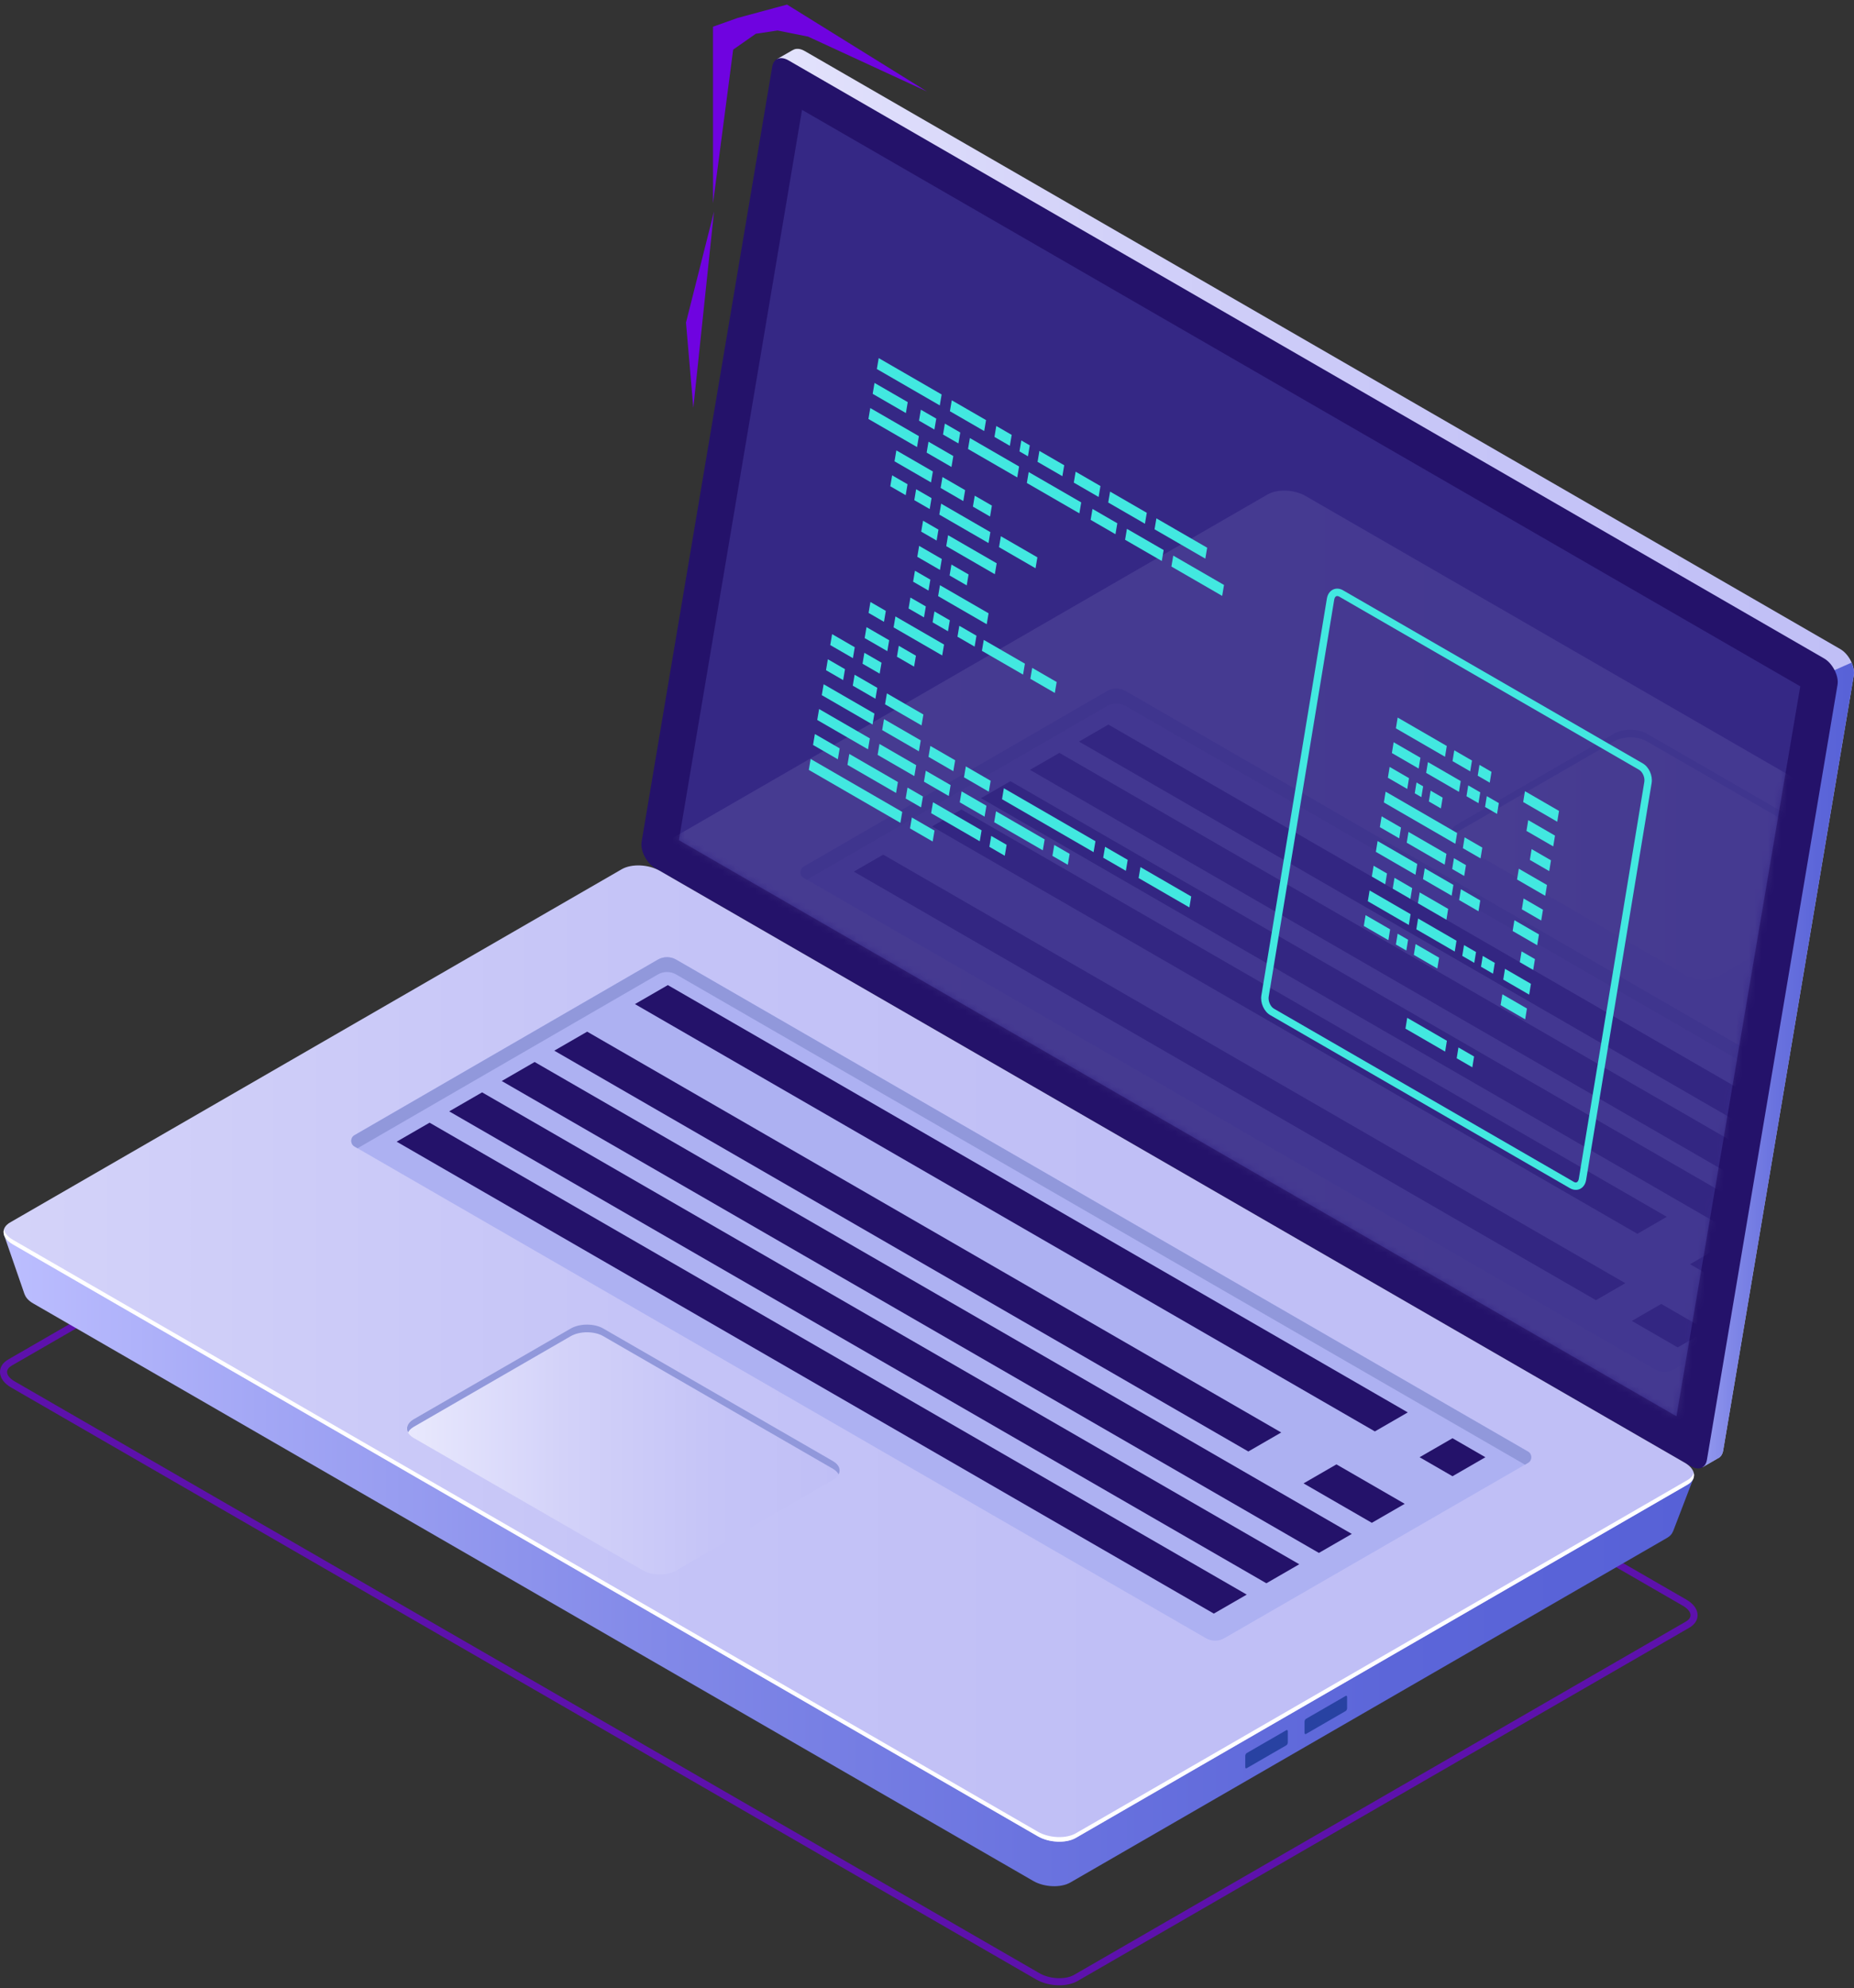 <svg width="291" height="312" viewBox="0 0 291 312" fill="none" xmlns="http://www.w3.org/2000/svg">
<rect x="0" y="0" width="291" height="312" fill="#333333" stroke="none"/>
<path d="M103.257 130.628L123.595 9.961L121.96 9.272L124.416 7.863L124.412 7.878C124.889 7.56 125.563 7.58 126.306 8.008L288.854 101.856C290.189 102.626 291.199 104.603 290.964 105.985L270.464 227.612C270.357 228.246 270.044 228.665 269.608 228.85L269.61 228.851L267.205 230.24L266.792 227.996L266.929 228.038L105.367 134.757C104.033 133.987 103.022 132.01 103.257 130.628Z" fill="url(#paint0_linear_1553_4478)"/>
<path d="M287.95 105.155L290.623 103.973C290.923 104.657 291.07 105.377 290.967 105.985L270.467 227.612C270.36 228.246 270.047 228.665 269.611 228.85L269.613 228.851L267.208 230.24L266.795 227.996L266.932 228.038L258.757 223.318L287.95 105.155Z" fill="url(#paint1_linear_1553_4478)"/>
<path d="M102.817 136.22L265.365 230.068C266.62 230.793 267.695 230.375 267.915 229.075L288.415 107.449C288.65 106.066 287.639 104.09 286.304 103.32L123.756 9.472C122.501 8.747 121.427 9.166 121.206 10.465L100.706 132.091C100.472 133.474 101.482 135.45 102.817 136.22Z" fill="#24126A"/>
<g opacity="0.51">
<path d="M125.881 17.236L282.566 107.697L263.135 222.243L106.556 131.843L125.881 17.236Z" fill="#453C9E"/>
</g>
<path opacity="0.7" d="M166.265 311.526C165.004 311.526 163.682 311.216 162.629 310.607L1.733 217.714C0.632 217.078 0 216.195 0 215.291C0 214.506 0.464 213.806 1.306 213.32L97.318 157.887C99.022 156.902 101.878 157.013 103.822 158.135L264.716 251.027C265.818 251.663 266.449 252.546 266.449 253.45C266.449 254.235 265.986 254.935 265.143 255.421L169.131 310.854C168.352 311.305 167.33 311.526 166.265 311.526ZM2.287 216.756L163.182 309.65C164.759 310.56 167.233 310.673 168.579 309.897L264.591 254.464C264.934 254.265 265.344 253.928 265.344 253.45C265.344 252.961 264.903 252.412 264.164 251.986L103.269 159.093C101.691 158.184 99.22 158.07 97.873 158.845L1.86 214.278C1.517 214.478 1.108 214.814 1.108 215.292C1.107 215.781 1.547 216.329 2.287 216.756Z" fill="#6F03E0"/>
<path d="M0.639 193.804L9.509 198.436L98.46 147.081C99.948 146.222 102.547 146.329 104.266 147.322L257.68 235.896C259.148 235.075 265.842 231.855 265.842 231.855L262.595 240.316C262.595 240.316 262.584 240.307 262.582 240.306C262.448 240.683 262.159 241.033 261.674 241.313L167.991 295.401C166.503 296.26 163.904 296.152 162.185 295.16L5.194 204.521C4.488 204.114 4.056 203.62 3.877 203.121L3.865 203.129L0.639 193.804Z" fill="url(#paint2_linear_1553_4478)"/>
<path d="M2.01 195.261L162.906 288.153C164.667 289.17 167.331 289.28 168.856 288.4L264.868 232.967C266.393 232.086 266.202 230.549 264.441 229.532L103.545 136.639C101.784 135.622 99.121 135.513 97.595 136.393L1.583 191.825C0.058 192.706 0.249 194.244 2.01 195.261Z" fill="url(#paint3_linear_1553_4478)"/>
<path d="M2.011 194.539L162.906 287.432C164.667 288.449 167.331 288.559 168.856 287.679L264.869 232.246C265.405 231.936 265.717 231.543 265.836 231.121C266.006 231.804 265.704 232.485 264.869 232.966L168.856 288.399C167.331 289.28 164.667 289.17 162.906 288.152L2.011 195.26C0.87 194.601 0.399 193.725 0.616 192.949C0.758 193.514 1.215 194.08 2.011 194.539Z" fill="white"/>
<path d="M211.436 268.059V266.295C211.436 266.128 211.334 266.051 211.209 266.124L204.986 269.717C204.861 269.789 204.759 269.984 204.759 270.151V271.915C204.759 272.082 204.861 272.16 204.986 272.087L211.209 268.493C211.334 268.421 211.436 268.227 211.436 268.059Z" fill="#2842A2"/>
<path d="M202.13 273.432V271.667C202.13 271.5 202.028 271.423 201.903 271.496L195.68 275.089C195.554 275.161 195.453 275.356 195.453 275.523V277.288C195.453 277.455 195.554 277.532 195.68 277.46L201.903 273.867C202.028 273.794 202.13 273.599 202.13 273.432Z" fill="#2842A2"/>
<path d="M239.837 227.777L106.133 150.583C105.242 150.068 104.143 150.068 103.252 150.584L55.64 178.131C54.956 178.526 54.957 179.513 55.641 179.908L189.283 257.066C190.173 257.581 191.27 257.581 192.16 257.066L239.836 229.555C240.521 229.16 240.521 228.173 239.837 227.777Z" fill="#ADB1F2"/>
<path d="M239.837 229.555L239.358 229.832L106.133 152.914C105.242 152.399 104.143 152.399 103.252 152.915L56.119 180.185L55.641 179.908C54.957 179.513 54.957 178.526 55.64 178.131L103.252 150.584C104.143 150.068 105.241 150.068 106.133 150.583L239.837 227.778C240.521 228.173 240.521 229.16 239.837 229.555Z" fill="#9198DB"/>
<path d="M99.658 157.56L215.799 224.614L220.963 221.632L104.822 154.579L99.658 157.56Z" fill="#24126A"/>
<path d="M86.998 164.868L195.934 227.763L201.098 224.781L92.163 161.886L86.998 164.868Z" fill="#24126A"/>
<path d="M78.752 169.63L207.012 243.681L212.176 240.7L83.916 166.648L78.752 169.63Z" fill="#24126A"/>
<path d="M70.506 174.392L198.767 248.442L203.931 245.46L75.67 171.41L70.506 174.392Z" fill="#24126A"/>
<path d="M62.261 179.151L190.52 253.202L195.684 250.221L67.425 176.169L62.261 179.151Z" fill="#24126A"/>
<path d="M222.817 228.665L227.981 231.647L233.145 228.665L227.981 225.684L222.817 228.665Z" fill="#24126A"/>
<path d="M204.602 232.768L215.32 238.956L220.483 235.976L209.766 229.787L204.602 232.768Z" fill="#24126A"/>
<path d="M100.985 246.457L64.934 225.643C63.525 224.829 63.525 223.51 64.934 222.696L89.586 208.463C90.995 207.649 93.279 207.649 94.689 208.463L130.741 229.277C132.15 230.091 132.15 231.41 130.741 232.223L106.089 246.457C104.679 247.27 102.394 247.27 100.985 246.457Z" fill="url(#paint4_linear_1553_4478)"/>
<path d="M130.739 230.482L94.688 209.668C93.279 208.855 90.995 208.855 89.585 209.668L64.932 223.902C64.497 224.153 64.213 224.454 64.047 224.772C63.674 224.06 63.958 223.259 64.932 222.696L89.585 208.463C90.993 207.649 93.278 207.649 94.688 208.463L130.739 229.277C131.713 229.839 131.998 230.642 131.625 231.353C131.459 231.036 131.176 230.734 130.739 230.482Z" fill="#9198DB"/>
<g opacity="0.11">
<mask id="mask0_1553_4478" style="mask-type:luminance" maskUnits="userSpaceOnUse" x="106" y="17" width="177" height="206">
<path d="M125.88 17.237L282.565 107.698L263.134 222.245L106.556 131.845L125.88 17.237Z" fill="white"/>
</mask>
<g mask="url(#mask0_1553_4478)">
<path d="M103.386 136.449L264.282 229.341C266.043 230.358 268.707 230.468 270.232 229.588L366.244 174.155C367.769 173.274 367.578 171.737 365.817 170.72L204.921 77.827C203.16 76.81 200.496 76.701 198.971 77.58L102.959 133.013C101.434 133.894 101.625 135.433 103.386 136.449Z" fill="url(#paint5_linear_1553_4478)"/>
<path d="M264.761 153.104L228.709 132.29C227.301 131.476 227.301 130.157 228.709 129.344L253.362 115.11C254.771 114.296 257.055 114.296 258.465 115.11L294.517 135.924C295.926 136.738 295.926 138.057 294.517 138.87L269.864 153.104C268.454 153.917 266.17 153.917 264.761 153.104Z" fill="url(#paint6_linear_1553_4478)"/>
<path d="M294.517 137.13L258.465 116.315C257.056 115.502 254.772 115.502 253.362 116.315L228.709 130.549C228.274 130.8 227.99 131.101 227.824 131.419C227.451 130.707 227.735 129.906 228.709 129.343L253.362 115.109C254.771 114.295 257.055 114.295 258.465 115.109L294.517 135.923C295.491 136.485 295.775 137.288 295.402 137.999C295.235 137.682 294.952 137.381 294.517 137.13Z" fill="#9198DB"/>
<path d="M310.364 185.632L176.659 108.438C175.768 107.923 174.669 107.923 173.778 108.439L126.167 135.985C125.483 136.381 125.484 137.368 126.168 137.763L259.809 214.921C260.7 215.436 261.797 215.436 262.687 214.921L310.363 187.41C311.049 187.015 311.049 186.027 310.364 185.632Z" fill="#ADB1F2"/>
<path d="M310.364 187.41L309.885 187.686L176.66 110.769C175.769 110.254 174.67 110.255 173.779 110.77L126.647 138.04L126.168 137.763C125.484 137.368 125.484 136.381 126.167 135.985L173.779 108.439C174.67 107.923 175.768 107.923 176.66 108.438L310.364 185.632C311.049 186.027 311.049 187.015 310.364 187.41Z" fill="#9198DB"/>
<path d="M138.627 134.107L255.106 201.356L250.494 204.02L134.013 136.771L138.627 134.107Z" fill="#24126A"/>
<path d="M150.901 127.02L261.612 190.939L256.998 193.604L146.286 129.684L150.901 127.02Z" fill="#24126A"/>
<path d="M269.879 195.712L280.219 201.682L275.605 204.346L265.265 198.376L269.879 195.712Z" fill="#24126A"/>
<path d="M260.746 204.611L267.946 208.768L263.332 211.432L256.132 207.275L260.746 204.611Z" fill="#24126A"/>
<path d="M158.59 122.581L287.909 197.243L283.295 199.907L153.976 125.245L158.59 122.581Z" fill="#24126A"/>
<path d="M166.28 118.141L295.599 192.803L290.985 195.467L161.666 120.805L166.28 118.141Z" fill="#24126A"/>
<path d="M173.971 113.7L303.289 188.363L298.675 191.027L169.357 116.364L173.971 113.7Z" fill="#24126A"/>
</g>
</g>
<path d="M226.808 118.753L219.097 114.292L219.373 112.595L227.083 117.056L226.808 118.753Z" fill="#42E8E0"/>
<path d="M230.762 121.039L227.986 119.433L228.261 117.737L231.038 119.343L230.762 121.039Z" fill="#42E8E0"/>
<path d="M233.826 122.812L231.939 121.721L232.215 120.024L234.102 121.116L233.826 122.812Z" fill="#42E8E0"/>
<path d="M222.67 120.598L218.467 118.167L218.743 116.471L222.945 118.901L222.67 120.598Z" fill="#42E8E0"/>
<path d="M228.996 124.258L223.847 121.28L224.123 119.584L229.271 122.562L228.996 124.258Z" fill="#42E8E0"/>
<path d="M232.06 126.032L230.174 124.941L230.45 123.244L232.336 124.335L232.06 126.032Z" fill="#42E8E0"/>
<path d="M234.976 127.718L233.09 126.626L233.365 124.929L235.252 126.021L234.976 127.718Z" fill="#42E8E0"/>
<path d="M220.879 123.802L217.839 122.043L218.114 120.346L221.154 122.105L220.879 123.802Z" fill="#42E8E0"/>
<path d="M223.096 125.085L222.057 124.484L222.333 122.787L223.372 123.388L223.096 125.085Z" fill="#42E8E0"/>
<path d="M226.16 126.858L224.273 125.766L224.549 124.07L226.436 125.161L226.16 126.858Z" fill="#42E8E0"/>
<path d="M228.43 132.41L217.209 125.919L217.485 124.223L228.705 130.714L228.43 132.41Z" fill="#42E8E0"/>
<path d="M232.383 134.698L229.607 133.093L229.882 131.396L232.659 133.002L232.383 134.698Z" fill="#42E8E0"/>
<path d="M219.62 131.553L216.581 129.795L216.856 128.098L219.895 129.857L219.62 131.553Z" fill="#42E8E0"/>
<path d="M226.753 135.681L220.798 132.235L221.073 130.539L227.029 133.984L226.753 135.681Z" fill="#42E8E0"/>
<path d="M229.818 137.454L227.932 136.363L228.208 134.666L230.094 135.757L229.818 137.454Z" fill="#42E8E0"/>
<path d="M222.17 137.269L215.95 133.671L216.226 131.974L222.446 135.573L222.17 137.269Z" fill="#42E8E0"/>
<path d="M227.846 140.553L223.349 137.951L223.624 136.254L228.122 138.856L227.846 140.553Z" fill="#42E8E0"/>
<path d="M232.064 142.993L229.024 141.235L229.3 139.538L232.339 141.297L232.064 142.993Z" fill="#42E8E0"/>
<path d="M217.423 138.762L215.322 137.547L215.598 135.849L217.698 137.066L217.423 138.762Z" fill="#42E8E0"/>
<path d="M221.376 141.049L218.6 139.443L218.876 137.747L221.651 139.354L221.376 141.049Z" fill="#42E8E0"/>
<path d="M227.028 144.32L222.554 141.731L222.83 140.034L227.302 142.622L227.028 144.32Z" fill="#42E8E0"/>
<path d="M221.127 145.145L214.692 141.423L214.968 139.727L221.403 143.449L221.127 145.145Z" fill="#42E8E0"/>
<path d="M228.334 149.315L222.305 145.828L222.58 144.131L228.609 147.618L228.334 149.315Z" fill="#42E8E0"/>
<path d="M231.399 151.088L229.513 149.996L229.788 148.3L231.674 149.391L231.399 151.088Z" fill="#42E8E0"/>
<path d="M234.339 152.79L232.454 151.697L232.729 150.001L234.615 151.092L234.339 152.79Z" fill="#42E8E0"/>
<path d="M217.918 147.529L214.062 145.299L214.338 143.602L218.194 145.832L217.918 147.529Z" fill="#42E8E0"/>
<path d="M239.076 125.851L244.423 128.944L244.698 127.247L239.352 124.154L239.076 125.851Z" fill="#42E8E0"/>
<path d="M239.591 130.388L243.794 132.818L244.069 131.122L239.867 128.691L239.591 130.388Z" fill="#42E8E0"/>
<path d="M240.124 134.937L243.164 136.695L243.439 134.999L240.399 133.24L240.124 134.937Z" fill="#42E8E0"/>
<path d="M238.113 138.012L242.535 140.57L242.81 138.873L238.389 136.316L238.113 138.012Z" fill="#42E8E0"/>
<path d="M238.865 142.689L241.905 144.446L242.181 142.75L239.141 140.991L238.865 142.689Z" fill="#42E8E0"/>
<path d="M237.421 146.092L241.276 148.322L241.552 146.626L237.697 144.396L237.421 146.092Z" fill="#42E8E0"/>
<path d="M238.547 150.983L240.647 152.199L240.922 150.502L238.821 149.286L238.547 150.983Z" fill="#42E8E0"/>
<path d="M235.947 153.72L240.017 156.075L240.293 154.379L236.222 152.023L235.947 153.72Z" fill="#42E8E0"/>
<path d="M235.533 157.72L239.388 159.95L239.664 158.254L235.809 156.023L235.533 157.72Z" fill="#42E8E0"/>
<path d="M220.736 149.16L219.096 148.212L219.372 146.515L221.011 147.463L220.736 149.16Z" fill="#42E8E0"/>
<path d="M225.605 151.976L221.914 149.84L222.189 148.144L225.879 150.279L225.605 151.976Z" fill="#42E8E0"/>
<path d="M226.827 165.014L220.598 161.41L220.874 159.714L227.101 163.317L226.827 165.014Z" fill="#42E8E0"/>
<path d="M231.093 167.481L228.639 166.062L228.915 164.366L231.367 165.785L231.093 167.481Z" fill="#42E8E0"/>
<path d="M247.337 186.711C247.033 186.711 246.72 186.625 246.425 186.455L199.373 159.289C198.4 158.728 197.789 157.372 197.983 156.2L208.265 93.923C208.373 93.266 208.726 92.75 209.234 92.511C209.712 92.284 210.281 92.327 210.795 92.624L257.845 119.79C258.818 120.351 259.429 121.708 259.235 122.878L248.955 185.155C248.846 185.814 248.492 186.329 247.985 186.568C247.782 186.664 247.562 186.711 247.337 186.711ZM209.886 93.527C209.834 93.527 209.782 93.537 209.732 93.56C209.575 93.634 209.459 93.836 209.413 94.111L199.132 156.388C199.019 157.076 199.403 157.961 199.955 158.278L247.007 185.445C247.136 185.521 247.323 185.594 247.488 185.515C247.645 185.441 247.762 185.24 247.808 184.964L258.09 122.686C258.204 121.997 257.817 121.113 257.265 120.794L210.214 93.629C210.123 93.578 210.004 93.527 209.886 93.527Z" fill="#42E8E0"/>
<path d="M137.629 57.907L147.508 63.616L147.797 61.901L137.919 56.192L137.629 57.907Z" fill="#42E8E0"/>
<path d="M149.096 64.528L154.478 67.64L154.768 65.924L149.386 62.813L149.096 64.528Z" fill="#42E8E0"/>
<path d="M162.854 72.472L166.747 74.723L167.037 73.008L163.143 70.757L162.854 72.472Z" fill="#42E8E0"/>
<path d="M160.013 70.831L161.343 71.6L161.633 69.885L160.302 69.115L160.013 70.831Z" fill="#42E8E0"/>
<path d="M156.087 68.561L158.504 69.958L158.794 68.243L156.377 66.846L156.087 68.561Z" fill="#42E8E0"/>
<path d="M145.445 71.025L149.34 73.276L149.63 71.56L145.735 69.31L145.445 71.025Z" fill="#42E8E0"/>
<path d="M136.306 65.744L143.937 70.155L144.226 68.439L136.596 64.029L136.306 65.744Z" fill="#42E8E0"/>
<path d="M147.246 93.544L154.875 97.953L155.165 96.237L147.534 91.828L147.246 93.544Z" fill="#42E8E0"/>
<path d="M143.32 91.274L145.736 92.672L146.026 90.956L143.609 89.56L143.32 91.274Z" fill="#42E8E0"/>
<path d="M148.519 85.696L156.148 90.106L156.438 88.391L148.809 83.982L148.519 85.696Z" fill="#42E8E0"/>
<path d="M144.593 83.426L147.01 84.823L147.299 83.109L144.883 81.711L144.593 83.426Z" fill="#42E8E0"/>
<path d="M141.614 127.406L127.24 119.098L126.951 120.814L141.324 129.121L141.614 127.406Z" fill="#42E8E0"/>
<path d="M146.68 130.334L143.122 128.279L142.833 129.995L146.39 132.05L146.68 130.334Z" fill="#42E8E0"/>
<path d="M171.938 132.002L157.564 123.694L157.274 125.409L171.648 133.717L171.938 132.002Z" fill="#42E8E0"/>
<path d="M177.003 134.929L173.447 132.874L173.157 134.589L176.713 136.644L177.003 134.929Z" fill="#42E8E0"/>
<path d="M131.796 117.432L127.902 115.181L127.613 116.896L131.506 119.147L131.796 117.432Z" fill="#42E8E0"/>
<path d="M155.489 122.514L151.595 120.263L151.305 121.978L155.199 124.229L155.489 122.514Z" fill="#42E8E0"/>
<path d="M140.935 122.715L133.304 118.305L133.016 120.02L140.645 124.429L140.935 122.715Z" fill="#42E8E0"/>
<path d="M144.861 124.983L142.444 123.586L142.154 125.3L144.571 126.697L144.861 124.983Z" fill="#42E8E0"/>
<path d="M154.07 130.296L146.44 125.886L146.15 127.602L153.78 132.012L154.07 130.296Z" fill="#42E8E0"/>
<path d="M157.996 132.566L155.578 131.169L155.29 132.884L157.706 134.281L157.996 132.566Z" fill="#42E8E0"/>
<path d="M154.827 126.433L150.933 124.182L150.643 125.898L154.538 128.148L154.827 126.433Z" fill="#42E8E0"/>
<path d="M163.966 131.715L156.336 127.306L156.046 129.022L163.676 133.431L163.966 131.715Z" fill="#42E8E0"/>
<path d="M167.891 133.985L165.475 132.588L165.185 134.303L167.602 135.7L167.891 133.985Z" fill="#42E8E0"/>
<path d="M136.53 115.868L128.563 111.262L128.273 112.978L136.241 117.583L136.53 115.868Z" fill="#42E8E0"/>
<path d="M143.802 120.07L138.04 116.74L137.75 118.455L143.513 121.786L143.802 120.07Z" fill="#42E8E0"/>
<path d="M149.207 123.194L145.312 120.943L145.022 122.658L148.917 124.909L149.207 123.194Z" fill="#42E8E0"/>
<path d="M186.972 140.673L179.005 136.068L178.715 137.784L186.683 142.389L186.972 140.673Z" fill="#42E8E0"/>
<path d="M183.861 88.901L191.829 93.507L192.119 91.791L184.15 87.186L183.861 88.901Z" fill="#42E8E0"/>
<path d="M176.59 84.7L182.352 88.03L182.642 86.314L176.879 82.984L176.59 84.7Z" fill="#42E8E0"/>
<path d="M171.186 81.576L175.08 83.827L175.37 82.112L171.476 79.861L171.186 81.576Z" fill="#42E8E0"/>
<path d="M181.216 83.056L189.184 87.662L189.474 85.946L181.506 81.341L181.216 83.056Z" fill="#42E8E0"/>
<path d="M173.945 78.855L179.707 82.185L179.997 80.469L174.235 77.139L173.945 78.855Z" fill="#42E8E0"/>
<path d="M168.542 75.732L172.435 77.983L172.725 76.268L168.831 74.017L168.542 75.732Z" fill="#42E8E0"/>
<path d="M149.045 90.303L151.735 91.859L152.025 90.143L149.334 88.587L149.045 90.303Z" fill="#42E8E0"/>
<path d="M143.978 87.375L147.535 89.43L147.825 87.715L144.267 85.659L143.978 87.375Z" fill="#42E8E0"/>
<path d="M137.245 111.974L129.277 107.369L128.987 109.083L136.955 113.689L137.245 111.974Z" fill="#42E8E0"/>
<path d="M144.516 116.177L138.753 112.847L138.464 114.562L144.226 117.892L144.516 116.177Z" fill="#42E8E0"/>
<path d="M149.919 119.3L146.025 117.049L145.736 118.764L149.629 121.014L149.919 119.3Z" fill="#42E8E0"/>
<path d="M132.629 105.006L129.938 103.45L129.649 105.165L132.339 106.721L132.629 105.006Z" fill="#42E8E0"/>
<path d="M137.695 107.932L134.139 105.877L133.849 107.592L137.405 109.647L137.695 107.932Z" fill="#42E8E0"/>
<path d="M144.934 112.118L139.205 108.805L138.915 110.521L144.645 113.833L144.934 112.118Z" fill="#42E8E0"/>
<path d="M152.706 79.499L155.397 81.054L155.686 79.339L152.995 77.784L152.706 79.499Z" fill="#42E8E0"/>
<path d="M147.639 76.571L151.196 78.627L151.486 76.912L147.929 74.856L147.639 76.571Z" fill="#42E8E0"/>
<path d="M140.4 72.388L146.131 75.7L146.421 73.984L140.69 70.673L140.4 72.388Z" fill="#42E8E0"/>
<path d="M156.804 85.86L162.535 89.171L162.825 87.457L157.094 84.145L156.804 85.86Z" fill="#42E8E0"/>
<path d="M147.432 80.751L155.156 85.215L155.444 83.499L147.722 79.036L147.432 80.751Z" fill="#42E8E0"/>
<path d="M143.506 78.482L145.922 79.879L146.212 78.164L143.795 76.767L143.506 78.482Z" fill="#42E8E0"/>
<path d="M139.739 76.305L142.155 77.701L142.445 75.986L140.028 74.589L139.739 76.305Z" fill="#42E8E0"/>
<path d="M140.256 98.446L147.886 102.855L148.176 101.141L140.546 96.73L140.256 98.446Z" fill="#42E8E0"/>
<path d="M136.331 96.177L138.748 97.574L139.037 95.858L136.621 94.462L136.331 96.177Z" fill="#42E8E0"/>
<path d="M140.782 103.052L143.472 104.607L143.762 102.892L141.071 101.337L140.782 103.052Z" fill="#42E8E0"/>
<path d="M150.282 99.912L152.973 101.467L153.263 99.753L150.572 98.197L150.282 99.912Z" fill="#42E8E0"/>
<path d="M154.119 102.127L160.577 105.857L160.866 104.142L154.409 100.412L154.119 102.127Z" fill="#42E8E0"/>
<path d="M161.722 106.516L165.563 108.735L165.852 107.02L162.011 104.801L161.722 106.516Z" fill="#42E8E0"/>
<path d="M135.715 100.125L139.272 102.18L139.562 100.466L136.005 98.41L135.715 100.125Z" fill="#42E8E0"/>
<path d="M135.381 104.15L138.071 105.705L138.361 103.99L135.67 102.435L135.381 104.15Z" fill="#42E8E0"/>
<path d="M130.314 101.223L133.871 103.279L134.161 101.564L130.604 99.508L130.314 101.223Z" fill="#42E8E0"/>
<path d="M146.378 97.658L148.794 99.055L149.084 97.34L146.668 95.944L146.378 97.658Z" fill="#42E8E0"/>
<path d="M142.61 95.482L145.026 96.879L145.316 95.163L142.899 93.766L142.61 95.482Z" fill="#42E8E0"/>
<path d="M161.172 75.789L169.416 80.553L169.705 78.838L161.462 74.075L161.172 75.789Z" fill="#42E8E0"/>
<path d="M151.94 70.453L159.664 74.917L159.953 73.202L152.229 68.738L151.94 70.453Z" fill="#42E8E0"/>
<path d="M148.015 68.185L150.431 69.58L150.721 67.866L148.304 66.469L148.015 68.185Z" fill="#42E8E0"/>
<path d="M144.246 66.007L146.663 67.404L146.953 65.69L144.536 64.292L144.246 66.007Z" fill="#42E8E0"/>
<path d="M142.188 64.816L136.973 61.801L137.263 60.087L142.476 63.1L142.188 64.816Z" fill="#42E8E0"/>
<g clip-path="url(#clip0_1553_4478)">
<path d="M108.822 63.993L112.07 33.194L107.672 50.622L108.822 63.993Z" fill="#6F03E0"/>
</g>
<g clip-path="url(#clip1_1553_4478)">
<path d="M111.917 31.887L115.077 7.786L118.627 5.298L122.048 4.786L126.834 5.743L145.5 14.359L123.534 0.721L115.8 2.809L111.909 4.193L111.917 31.887Z" fill="#6F03E0"/>
</g>
<defs>
<linearGradient id="paint0_linear_1553_4478" x1="291.001" y1="118.95" x2="103.223" y2="118.95" gradientUnits="userSpaceOnUse">
<stop stop-color="#C0BFF6"/>
<stop offset="0.294" stop-color="#C5C4F7"/>
<stop offset="0.64" stop-color="#D3D2F9"/>
<stop offset="1" stop-color="#E9E9FD"/>
</linearGradient>
<linearGradient id="paint1_linear_1553_4478" x1="290.999" y1="167.106" x2="258.756" y2="167.106" gradientUnits="userSpaceOnUse">
<stop stop-color="#5761D7"/>
<stop offset="0.178" stop-color="#5C66D9"/>
<stop offset="0.388" stop-color="#6A73DF"/>
<stop offset="0.613" stop-color="#8289E8"/>
<stop offset="0.849" stop-color="#A3A7F5"/>
<stop offset="1" stop-color="#BCBEFF"/>
</linearGradient>
<linearGradient id="paint2_linear_1553_4478" x1="265.842" y1="221.24" x2="0.639" y2="221.24" gradientUnits="userSpaceOnUse">
<stop stop-color="#5761D7"/>
<stop offset="0.178" stop-color="#5C66D9"/>
<stop offset="0.388" stop-color="#6A73DF"/>
<stop offset="0.613" stop-color="#8289E8"/>
<stop offset="0.849" stop-color="#A3A7F5"/>
<stop offset="1" stop-color="#BCBEFF"/>
</linearGradient>
<linearGradient id="paint3_linear_1553_4478" x1="176.733" y1="212.397" x2="-88.612" y2="212.397" gradientUnits="userSpaceOnUse">
<stop stop-color="#C0BFF6"/>
<stop offset="0.294" stop-color="#C5C4F7"/>
<stop offset="0.64" stop-color="#D3D2F9"/>
<stop offset="1" stop-color="#E9E9FD"/>
</linearGradient>
<linearGradient id="paint4_linear_1553_4478" x1="131.797" y1="227.46" x2="63.877" y2="227.46" gradientUnits="userSpaceOnUse">
<stop stop-color="#C0BFF6"/>
<stop offset="0.294" stop-color="#C5C4F7"/>
<stop offset="0.64" stop-color="#D3D2F9"/>
<stop offset="1" stop-color="#E9E9FD"/>
</linearGradient>
<linearGradient id="paint5_linear_1553_4478" x1="278.109" y1="153.585" x2="12.764" y2="153.585" gradientUnits="userSpaceOnUse">
<stop stop-color="#C0BFF6"/>
<stop offset="0.294" stop-color="#C5C4F7"/>
<stop offset="0.64" stop-color="#D3D2F9"/>
<stop offset="1" stop-color="#E9E9FD"/>
</linearGradient>
<linearGradient id="paint6_linear_1553_4478" x1="295.574" y1="134.107" x2="227.653" y2="134.107" gradientUnits="userSpaceOnUse">
<stop stop-color="#C0BFF6"/>
<stop offset="0.294" stop-color="#C5C4F7"/>
<stop offset="0.64" stop-color="#D3D2F9"/>
<stop offset="1" stop-color="#E9E9FD"/>
</linearGradient>
<clipPath id="clip0_1553_4478">
<rect width="5.107" height="30.64" fill="white" transform="translate(113.323 63.809) rotate(177.656)"/>
</clipPath>
<clipPath id="clip1_1553_4478">
<rect width="31.84" height="35.091" fill="white" transform="translate(147.196 2.222) rotate(93.63)"/>
</clipPath>
</defs>
</svg>
